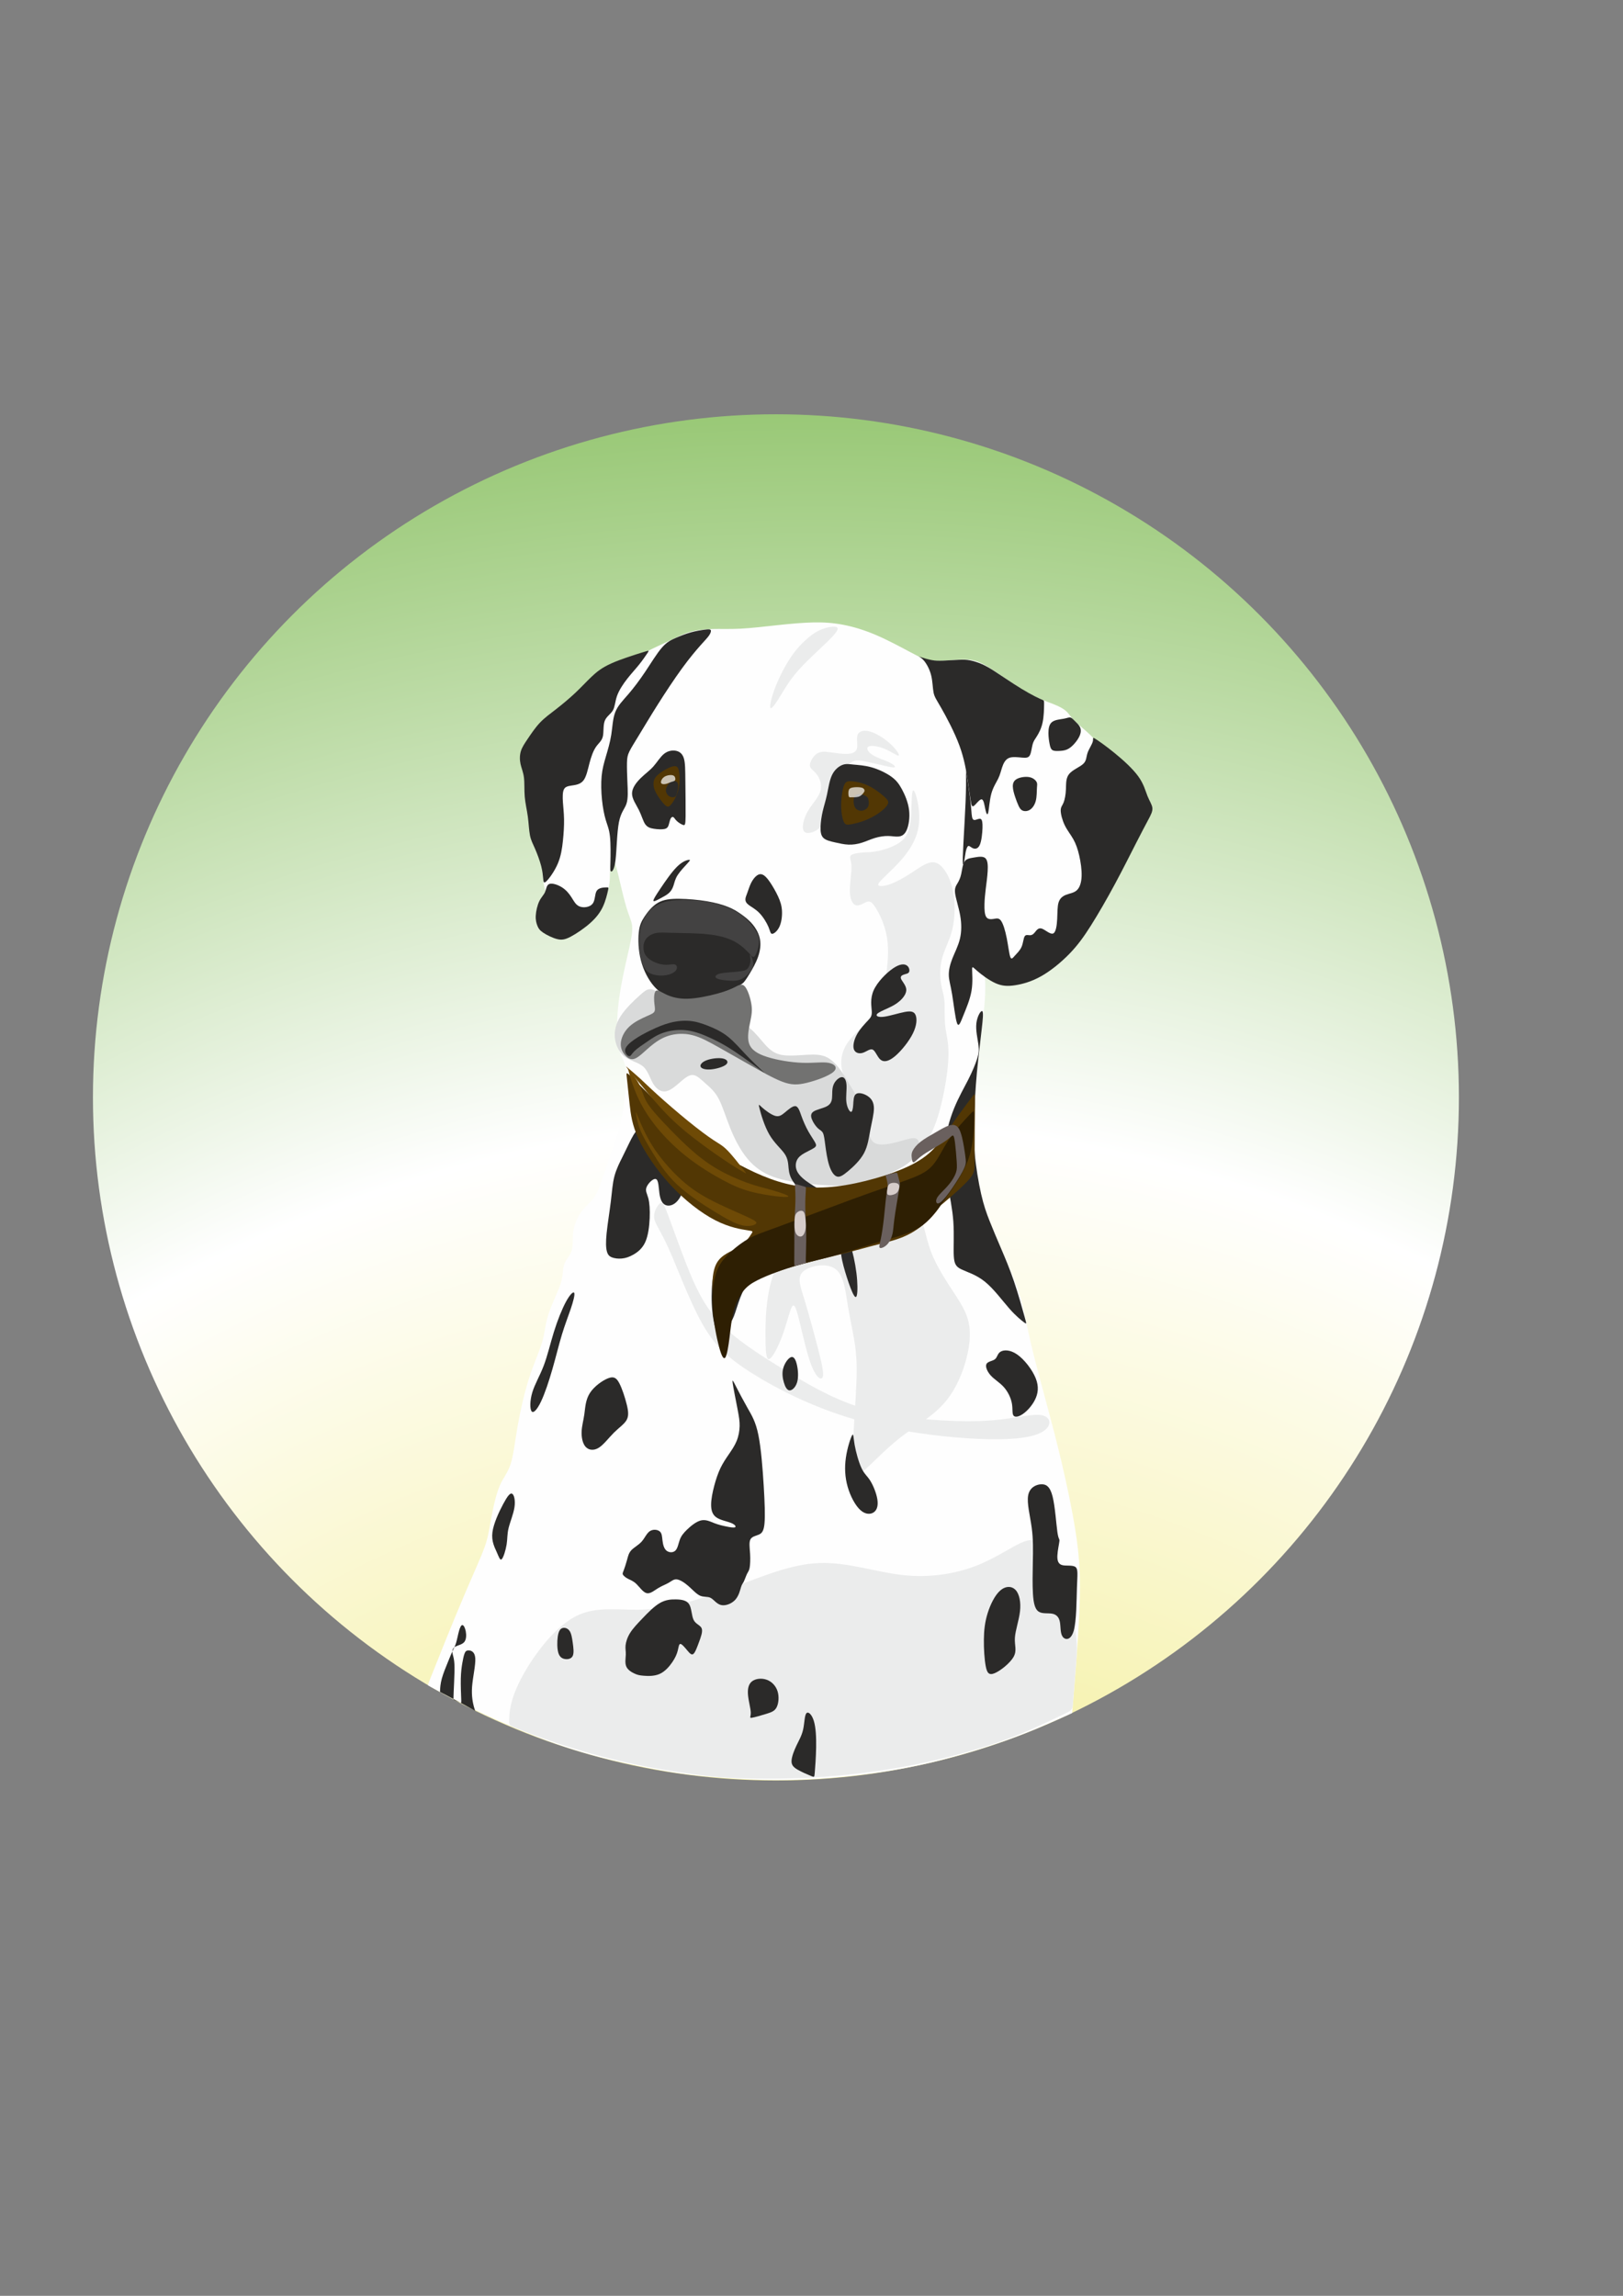 <?xml version="1.0" encoding="UTF-8"?>
<!DOCTYPE svg PUBLIC "-//W3C//DTD SVG 1.1//EN" "http://www.w3.org/Graphics/SVG/1.1/DTD/svg11.dtd">
<!-- Creator: CorelDRAW 2018 (64-Bit) -->
<svg xmlns="http://www.w3.org/2000/svg" xml:space="preserve" width="210mm" height="297mm" version="1.1" style="shape-rendering:geometricPrecision; text-rendering:geometricPrecision; image-rendering:optimizeQuality; fill-rule:evenodd; clip-rule:evenodd"
viewBox="0 0 21000 29700"
 xmlns:xlink="http://www.w3.org/1999/xlink">
 <rect x="0" y="0" width="21000" height="29700" fill="#808080" stroke="none"/>
 <defs>
  <style type="text/css">
   <![CDATA[
    .fil1 {fill:#FEFEFE}
    .fil2 {fill:#EBECEC}
    .fil3 {fill:#D9DADA}
    .fil6 {fill:#727271}
    .fil8 {fill:#434242}
    .fil7 {fill:#434242}
    .fil5 {fill:#2B2A29}
    .fil4 {fill:#2B2A29}
    .fil12 {fill:#2E1F03}
    .fil9 {fill:#523704}
    .fil10 {fill:#523704}
    .fil15 {fill:#6A605E}
    .fil17 {fill:#6A605E}
    .fil13 {fill:#6E4A06}
    .fil14 {fill:#6E4A06}
    .fil16 {fill:#D6CCCA}
    .fil18 {fill:#D6CCCA}
    .fil11 {fill:#FEFEFE;fill-opacity:0.702}
    .fil0 {fill:url(#id0)}
   ]]>
  </style>
  <radialGradient id="id0" gradientUnits="userSpaceOnUse" gradientTransform="matrix(-0.013 -3.085 3.085 -0.013 -88707 65266)" cx="10569.9" cy="32224.02" r="8837.09" fx="10569.9" fy="32224.02">
   <stop offset="0" style="stop-opacity:1; stop-color:#FEFEFE"/>
   <stop offset="0.329" style="stop-opacity:1; stop-color:#F5F0A2"/>
   <stop offset="0.651" style="stop-opacity:1; stop-color:white"/>
   <stop offset="1" style="stop-opacity:1; stop-color:#95C671"/>
  </radialGradient>
 </defs>
 <g id="Слой_x0020_1">
  <g id="_2114671823792">
   <circle class="fil0" cx="10039.67" cy="14196.36" r="8837.09"/>
   <path class="fil1" d="M9581.06 8132.97c144.05,-7.35 314.56,-27.92 479.19,-45.56 164.63,-17.64 323.38,-32.34 463.02,-35.28 139.64,-2.94 260.17,5.88 389.52,30.87 129.35,24.99 267.53,66.14 418.93,130.82 151.4,64.67 316.03,152.87 420.39,208.73 104.37,55.85 148.46,79.37 202.85,98.48 54.39,19.11 119.06,33.81 223.42,29.4 104.37,-4.41 248.42,-27.93 361.6,-16.17 113.19,11.76 195.5,58.79 323.38,144.05 127.89,85.25 301.34,208.73 439.51,286.64 138.17,77.9 241.07,110.23 320.44,141.1 79.38,30.87 135.23,60.27 173.45,95.55 38.22,35.28 58.8,76.43 110.24,127.88 51.45,51.45 133.77,113.18 202.85,180.8 69.09,67.62 124.94,141.11 149.93,242.54 24.99,101.42 19.11,230.78 -8.82,552.69 -27.93,321.91 -77.9,836.37 -196.97,1228.84 -119.06,392.47 -307.21,662.93 -488.01,796.7 -180.8,133.76 -354.24,130.82 -496.82,114.65 -142.58,-16.17 -254.3,-45.57 -304.28,-29.4 -49.97,16.17 -38.22,77.9 -27.93,166.1 10.29,88.19 19.11,202.85 1.47,410.11 -17.64,207.25 -61.73,507.12 -91.13,793.75 -29.4,286.63 -44.1,560.04 -51.45,793.75 -7.35,233.72 -7.35,427.74 26.46,624.71 33.81,196.97 101.42,396.88 174.92,582.09 73.5,185.21 152.87,355.72 224.9,520.35 72.03,164.63 136.7,323.38 183.74,489.48 47.04,166.1 76.43,339.55 127.88,561.5 51.45,221.96 124.94,492.43 195.49,754.07 70.56,261.64 138.18,514.47 205.79,801.1 67.62,286.63 135.23,607.08 179.33,884.89 44.1,277.82 64.68,513 57.33,859.9 -7.35,346.9 -42.63,805.51 -63.8,1074.64 -21.16,269.14 -28.22,348.8 -31.75,388.63 -3.52,39.83 -3.52,39.83 -7.77,41.87 -4.25,2.04 -12.74,6.12 -94.32,42.43 -81.58,36.31 -236.25,104.85 -372.53,161.76 -136.28,56.91 -254.19,102.19 -392.41,150.79 -138.21,48.61 -296.73,100.53 -453.35,147.12 -156.61,46.59 -311.3,87.84 -446.52,120.98 -135.22,33.14 -250.96,58.18 -378.57,82.57 -127.61,24.39 -267.09,48.15 -427.37,70.36 -160.27,22.21 -341.34,42.89 -518.6,57.88 -177.26,14.99 -350.72,24.3 -527.04,28.48 -176.31,4.18 -355.48,3.22 -558.83,-5.64 -203.35,-8.86 -430.87,-25.62 -621.93,-44.79 -191.06,-19.16 -345.66,-40.72 -538.5,-75.57 -192.84,-34.84 -423.92,-82.97 -612.31,-127.32 -188.38,-44.35 -334.08,-84.91 -485.85,-131.87 -151.77,-46.96 -309.63,-100.32 -512.08,-179.27 -202.45,-78.94 -449.5,-183.47 -678.49,-291.56 -228.99,-108.08 -439.93,-219.72 -556.22,-281.91 -116.3,-62.18 -137.96,-74.91 -148.79,-81.28 -10.83,-6.37 -10.83,-6.37 27.24,-102.13 38.06,-95.76 114.2,-287.27 196.37,-490.34 82.16,-203.06 170.35,-417.66 252.67,-610.22 82.32,-192.56 158.75,-363.07 207.26,-480.67 48.51,-117.59 69.08,-182.26 86.72,-263.11 17.64,-80.84 32.34,-177.86 55.86,-295.45 23.52,-117.59 55.85,-255.76 99.95,-354.25 44.1,-98.48 99.95,-157.27 136.7,-271.93 36.75,-114.65 54.39,-285.16 89.67,-486.54 35.28,-201.38 88.19,-433.62 148.46,-621.77 60.27,-188.15 127.88,-332.21 164.63,-452.74 36.75,-120.53 42.63,-217.55 70.56,-321.91 27.93,-104.36 77.9,-216.08 116.12,-304.28 38.22,-88.19 64.67,-152.86 76.43,-219.01 11.76,-66.14 8.82,-133.76 32.34,-189.62 23.52,-55.85 73.49,-99.95 92.6,-166.1 19.11,-66.14 7.36,-154.34 19.12,-241.07 11.76,-86.72 47.03,-171.97 89.66,-236.65 42.63,-64.68 92.6,-108.77 133.76,-151.4 41.16,-42.63 73.5,-83.78 120.53,-207.26 47.04,-123.47 108.78,-329.25 154.34,-458.61 45.57,-129.35 74.97,-182.26 104.37,-305.74 29.4,-123.47 58.79,-317.5 73.49,-449.8 14.7,-132.29 14.7,-202.84 8.82,-261.64 -5.88,-58.8 -17.63,-105.83 -38.21,-151.4 -20.58,-45.57 -49.98,-89.66 -66.15,-199.9 -16.17,-110.25 -19.11,-286.64 -1.47,-471.85 17.64,-185.21 55.85,-379.23 94.07,-551.21 38.22,-171.98 76.44,-321.92 86.73,-420.4 10.29,-98.49 -7.35,-145.52 -26.46,-196.97 -19.11,-51.45 -39.69,-107.3 -66.15,-205.78 -26.46,-98.49 -58.79,-239.6 -83.78,-342.49 -24.99,-102.9 -42.63,-167.57 -60.27,-182.27 -17.64,-14.7 -35.27,20.57 -42.62,70.55 -7.35,49.98 -4.41,114.65 -8.82,176.39 -4.41,61.74 -16.17,120.53 -42.63,176.39 -26.46,55.86 -67.61,108.77 -133.76,160.22 -66.15,51.45 -157.28,101.42 -238.13,127.88 -80.84,26.46 -151.4,29.4 -213.14,-13.22 -61.73,-42.63 -114.65,-130.83 -151.4,-199.91 -36.75,-69.09 -57.32,-119.07 -70.55,-182.27 -13.23,-63.21 -19.11,-139.65 -24.99,-291.05 -5.88,-151.4 -11.76,-377.76 26.46,-662.92 38.22,-285.17 120.53,-629.13 217.54,-893.71 97.02,-264.59 208.74,-449.8 367.49,-620.31 158.75,-170.51 364.53,-326.32 523.28,-430.68 158.75,-104.37 270.47,-157.28 361.6,-199.91 91.14,-42.63 161.69,-74.96 226.36,-105.83 64.68,-30.87 123.48,-60.27 199.91,-80.85 76.44,-20.58 170.51,-32.34 276.34,-35.28 105.84,-2.94 223.44,2.94 367.49,-4.41z"/>
   <path class="fil2" d="M10711.37 8295.9c-77.91,76.68 -171.99,161.94 -255.78,244.26 -83.78,82.31 -157.27,161.68 -220.48,248.41 -63.21,86.72 -116.12,180.8 -164.63,257.24 -48.51,76.43 -92.6,135.22 -102.89,110.24 -10.29,-24.99 13.22,-133.77 63.2,-263.12 49.98,-129.35 126.41,-279.28 202.85,-392.46 76.44,-113.19 152.87,-189.62 220.49,-246.95 67.62,-57.33 126.41,-95.54 201.38,-120.77 74.98,-25.24 166.13,-37.5 180.83,-9.57 14.7,27.93 -47.06,96.04 -124.97,172.72z"/>
   <path class="fil2" d="M11627.12 9774.87c-17.64,5.88 -97.01,-52.91 -182.27,-88.19 -85.25,-35.28 -176.39,-47.04 -208.73,-27.93 -32.33,19.11 -5.88,69.08 52.92,107.3 58.8,38.22 149.93,64.68 210.2,92.61 60.27,27.93 89.66,57.32 77.9,66.14 -11.76,8.82 -64.67,-2.94 -141.11,-20.58 -76.43,-17.64 -176.39,-41.15 -260.18,-57.32 -83.78,-16.17 -151.39,-24.99 -226.36,85.26 -74.96,110.24 -157.28,339.54 -211.67,492.41 -54.38,152.87 -80.84,229.31 -127.88,279.29 -47.04,49.97 -114.65,73.49 -158.75,72.02 -44.1,-1.47 -64.67,-27.93 -63.2,-82.31 1.47,-54.39 24.98,-136.71 76.43,-219.02 51.45,-82.32 130.82,-164.63 152.87,-246.94 22.05,-82.32 -13.22,-164.64 -52.91,-214.61 -39.69,-49.98 -83.79,-67.62 -85.26,-111.71 -1.47,-44.1 39.69,-114.66 86.73,-148.46 47.04,-33.81 99.95,-30.87 169.03,-22.05 69.09,8.82 154.35,23.51 221.96,22.04 67.62,-1.47 117.59,-19.1 130.82,-69.08 13.23,-49.98 -10.28,-132.29 10.29,-180.8 20.58,-48.51 85.26,-63.2 169.04,-36.74 83.78,26.45 186.68,94.07 260.17,163.16 73.5,69.08 117.6,139.63 99.96,145.51z"/>
   <path class="fil2" d="M11359.58 11009.63c85.26,-17.64 202.86,-55.86 282.23,-111.71 79.38,-55.86 120.53,-129.36 138.17,-269 17.64,-139.64 11.76,-345.42 27.93,-392.46 16.17,-47.04 54.39,64.68 73.5,182.27 19.11,117.59 19.11,241.06 -14.7,357.18 -33.81,116.12 -101.42,224.9 -185.21,324.85 -83.78,99.95 -183.74,191.09 -245.48,251.36 -61.73,60.26 -85.25,89.66 -67.61,102.89 17.64,13.23 76.43,10.29 155.8,-19.11 79.38,-29.4 179.34,-85.25 277.82,-149.93 98.48,-64.68 195.5,-138.17 277.81,-130.82 82.32,7.35 149.93,95.54 195.5,195.5 45.57,99.95 69.09,211.66 74.97,336.6 5.88,124.94 -5.88,263.12 -41.16,383.65 -35.28,120.53 -94.07,223.43 -122,335.14 -27.93,111.71 -24.99,232.25 -11.76,317.51 13.23,85.25 36.75,135.22 44.1,223.42 7.35,88.19 -1.47,214.6 10.29,323.37 11.76,108.77 44.09,199.91 42.62,367.48 -1.47,167.57 -36.74,411.57 -89.66,632.06 -52.92,220.49 -123.47,417.45 -223.43,530.63 -99.95,113.19 -229.3,142.58 -361.59,183.74 -132.29,41.16 -267.53,94.07 -330.74,67.61 -63.2,-26.45 -54.38,-132.29 -36.74,-257.23 17.64,-124.94 44.09,-268.99 20.57,-374.83 -23.51,-105.83 -97.01,-173.44 -171.98,-258.7 -74.96,-85.25 -151.39,-188.15 -180.79,-305.74 -29.4,-117.59 -11.76,-249.88 72.02,-370.41 83.79,-120.53 233.72,-229.31 327.79,-361.6 94.08,-132.29 132.29,-288.1 160.22,-461.55 27.93,-173.45 45.57,-364.53 19.11,-530.63 -26.46,-166.1 -97.01,-307.22 -145.52,-385.12 -48.51,-77.91 -74.96,-92.6 -114.65,-79.37 -39.69,13.23 -92.6,54.38 -136.7,45.56 -44.1,-8.82 -79.37,-67.61 -83.78,-167.56 -4.41,-99.96 22.04,-241.07 20.57,-329.26 -1.47,-88.2 -30.86,-123.48 -10.29,-147 20.58,-23.52 91.14,-35.27 152.87,-39.68 61.74,-4.41 114.65,-1.47 199.9,-19.11z"/>
   <path class="fil2" d="M13882.58 20953.23c-63.02,-249.71 -197.93,-614.9 -306.54,-818.08 -108.61,-203.17 -190.93,-244.32 -334.98,-188.47 -144.05,55.86 -349.83,208.73 -617.36,311.62 -267.52,102.9 -596.78,155.81 -943.68,117.59 -346.9,-38.21 -711.44,-167.57 -1073.04,-155.81 -361.6,11.76 -720.25,164.63 -1099.49,305.74 -379.24,141.11 -779.05,270.47 -1128.89,293.98 -349.84,23.52 -649.7,-58.79 -937.8,94.08 -288.1,152.87 -564.45,540.92 -704.88,814.64 -140.42,273.72 -144.92,433.1 -147.18,512.79 -2.25,79.69 -2.25,79.69 97.09,118.78 99.34,39.1 298.01,117.28 553.95,201.25 255.95,83.98 569.16,173.74 884.89,243.67 315.73,69.94 633.97,120.06 865.32,150.91 231.35,30.86 375.81,42.45 616.55,49.15 240.75,6.71 577.8,8.51 930.73,-11.84 352.94,-20.34 721.77,-62.84 1060.83,-121.18 339.06,-58.34 648.36,-132.53 911.45,-206.22 263.1,-73.68 480,-146.86 700.06,-237.53 220.07,-90.66 443.29,-198.79 554.9,-252.86 111.62,-54.07 111.62,-54.07 120.24,-162.4 8.62,-108.32 25.87,-324.98 38.92,-500.42 13.06,-175.44 21.93,-309.68 -41.09,-559.39z"/>
   <path class="fil2" d="M12547.19 17319.92c-14.69,229.31 -114.65,552.69 -282.22,773.17 -167.57,220.49 -402.75,338.09 -614.42,502.72 -211.67,164.63 -399.82,376.29 -502.72,452.72 -102.89,76.44 -120.52,17.65 -117.58,-179.32 2.94,-196.97 26.45,-532.1 41.15,-787.87 14.7,-255.76 20.58,-432.15 0,-614.42 -20.58,-182.27 -67.61,-370.42 -99.95,-567.39 -32.34,-196.97 -49.98,-402.75 -164.64,-485.07 -114.65,-82.31 -326.31,-41.16 -411.57,32.33 -85.25,73.5 -44.1,179.34 11.76,361.61 55.86,182.27 126.41,440.97 176.39,635 49.98,194.03 79.38,323.38 61.74,370.41 -17.64,47.04 -82.31,11.77 -144.05,-144.04 -61.74,-155.81 -120.53,-432.16 -161.69,-596.79 -41.16,-164.63 -64.68,-217.54 -94.08,-164.63 -29.4,52.92 -64.67,211.67 -120.53,364.54 -55.86,152.87 -132.29,299.86 -173.45,308.68 -41.16,8.82 -47.04,-120.53 -47.04,-311.62 0,-191.09 5.88,-443.91 73.49,-690.86 67.62,-246.94 196.98,-488.01 440.98,-652.64 244.01,-164.63 602.66,-252.82 873.12,-311.62 270.47,-58.8 452.74,-88.19 552.69,14.7 99.96,102.9 117.6,338.08 199.91,558.57 82.32,220.49 229.31,426.27 338.08,596.78 108.78,170.51 179.33,305.74 164.63,535.04z"/>
   <path class="fil3" d="M9297.19 14211.06c51.45,95.55 92.6,236.66 149.93,379.24 57.33,142.58 130.82,286.63 221.95,396.87 91.14,110.25 199.91,186.68 335.14,236.66 135.23,49.98 296.92,73.49 463.02,91.13 166.1,17.64 336.61,29.4 471.84,20.58 135.23,-8.82 235.19,-38.21 354.25,-77.9 119.06,-39.69 257.24,-89.66 364.54,-149.93 107.3,-60.27 183.74,-130.82 217.54,-202.85 33.81,-72.03 25,-145.52 -13.22,-170.51 -38.22,-24.99 -105.83,-1.47 -217.66,29.67 -111.82,31.14 -267.84,69.89 -340.83,13.79 -72.99,-56.1 -62.93,-207.05 -95.51,-336.4 -32.58,-129.35 -107.8,-237.09 -166.6,-331.17 -58.79,-94.07 -101.16,-174.47 -153.73,-249.71 -52.57,-75.24 -115.32,-145.31 -186.39,-181.82 -71.07,-36.5 -150.44,-39.44 -257.75,-33.56 -107.3,5.88 -242.53,20.58 -339.55,0 -97.01,-20.58 -155.8,-76.43 -211.66,-139.64 -55.86,-63.21 -108.77,-133.76 -183.74,-198.44 -74.96,-64.68 -171.98,-123.47 -342.49,-176.39 -170.51,-52.92 -414.51,-99.95 -583.55,-161.68 -169.04,-61.74 -263.12,-138.18 -327.8,-163.16 -64.67,-24.99 -99.94,1.46 -172.75,66.34 -72.8,64.88 -183.14,168.19 -249.29,269.61 -66.14,101.42 -88.1,200.97 -75.53,295.82 12.57,94.84 59.66,185 133.16,237.91 73.5,52.92 173.39,68.6 235.1,124.94 61.71,56.35 85.22,153.37 127.85,222.45 42.63,69.09 104.36,110.25 173.45,92.61 69.09,-17.64 145.52,-94.07 205.79,-144.05 60.27,-49.98 104.36,-73.49 149.93,-61.73 45.57,11.76 92.6,58.79 146.99,107.3 54.39,48.51 116.12,98.48 167.57,194.02z"/>
   <path class="fil4" d="M7392.18 10162.93c48.51,-7.35 113.19,-13.23 154.34,-63.2 41.16,-49.98 58.8,-144.06 80.85,-227.84 22.05,-83.79 48.51,-157.28 82.32,-207.26 33.81,-49.98 74.96,-76.44 89.66,-133.76 14.7,-57.33 2.94,-145.53 24.99,-204.32 22.05,-58.8 77.9,-88.19 105.83,-136.7 27.93,-48.51 27.93,-116.12 54.39,-189.61 26.46,-73.5 79.37,-152.88 132.29,-220.49 52.92,-67.62 105.83,-123.47 153.34,-182.8 47.51,-59.34 89.62,-122.14 110.67,-153.54 21.05,-31.41 21.05,-31.41 -70.56,-2.94 -91.6,28.46 -274.82,85.38 -400.24,141.78 -125.41,56.39 -193.02,112.24 -259.17,175.45 -66.15,63.2 -130.82,133.76 -207.26,205.79 -76.43,72.02 -164.63,145.51 -244.01,207.25 -79.37,61.74 -149.92,111.71 -211.66,176.39 -61.74,64.67 -114.65,144.05 -157.28,207.26 -42.63,63.2 -74.96,110.24 -91.13,163.16 -16.17,52.91 -16.17,111.71 -4.41,166.1 11.76,54.38 35.27,104.35 44.09,174.91 8.82,70.56 2.94,161.69 10.29,248.42 7.35,86.72 27.93,169.04 39.69,255.76 11.76,86.72 14.7,177.86 27.93,244.01 13.23,66.14 36.74,107.3 65.06,172.03 28.33,64.72 61.47,153.01 79.94,224.77 18.48,71.76 22.31,127 26.1,166.64 3.8,39.64 7.57,63.68 43.48,28.67 35.91,-35.02 103.95,-129.09 145.32,-226.1 41.38,-97.02 56.08,-196.98 66.37,-295.46 10.29,-98.48 16.17,-195.5 14.7,-279.28 -1.47,-83.79 -10.29,-154.34 -14.7,-220.49 -4.41,-66.15 -4.41,-127.88 11.76,-163.16 16.17,-35.28 48.51,-44.09 97.01,-51.44z"/>
   <path class="fil5" d="M7395.12 11609.31c30.87,48.51 54.39,98.48 106.11,118.08 51.72,19.6 131.65,8.83 166.92,-36.74 35.28,-45.57 25.92,-125.92 53.15,-166.98 27.23,-41.06 91.05,-42.83 122.96,-43.71 31.92,-0.88 31.92,-0.88 22.05,42.63 -9.86,43.51 -29.59,130.53 -65.92,207.85 -36.32,77.31 -89.23,144.93 -165.67,212.55 -76.43,67.61 -176.39,135.22 -248.42,173.44 -72.02,38.22 -116.11,47.04 -176.38,32.34 -60.27,-14.7 -136.7,-52.91 -182.27,-83.78 -45.57,-30.87 -60.27,-54.39 -73.5,-86.73 -13.23,-32.34 -24.99,-73.49 -22.05,-132.29 2.94,-58.8 20.58,-135.23 45.67,-187.22 25.09,-51.99 57.64,-79.53 74.54,-118.77 16.9,-39.24 18.15,-90.18 54.79,-104.34 36.65,-14.16 108.69,8.47 163.81,43.3 55.13,34.83 93.34,81.86 124.21,130.37z"/>
   <path class="fil5" d="M8269.72 9507.37c61.74,-101.43 144.05,-239.6 242.53,-395.41 98.49,-155.81 213.15,-329.26 311.63,-464.49 98.48,-135.24 180.8,-232.25 238.12,-296.93 57.33,-64.68 89.67,-97.01 110.76,-127.15 21.1,-30.14 30.96,-58.07 23.7,-71.44 -7.25,-13.38 -31.62,-12.19 -77.68,-6.31 -46.05,5.88 -113.8,16.45 -181,35.21 -67.19,18.76 -133.82,45.71 -194.54,72.01 -60.71,26.29 -115.5,51.93 -180.7,127.39 -65.19,75.46 -140.78,200.73 -215.33,311.88 -74.55,111.14 -148.04,208.16 -217.38,288.76 -69.33,80.59 -134.49,144.78 -168.3,230.04 -33.81,85.25 -36.26,191.57 -52.19,293.25 -15.92,101.67 -45.31,198.68 -70.3,283.94 -24.99,85.25 -45.57,158.75 -54.39,251.35 -8.82,92.6 -5.88,204.32 4.41,305.75 10.29,101.42 27.93,192.55 48.51,261.64 20.58,69.09 44.09,116.12 54.65,213.38 10.57,97.25 8.18,244.73 6.05,333.15 -2.13,88.42 -4.01,117.79 9.15,120.8 13.17,3.01 41.38,-20.33 56.74,-146.97 15.36,-126.64 17.88,-356.58 44.13,-490.65 26.25,-134.08 76.22,-172.29 98.27,-241.37 22.05,-69.09 16.17,-169.05 11.76,-267.53 -4.41,-98.49 -7.35,-195.5 -5.88,-260.18 1.47,-64.68 7.35,-97.01 30.87,-145.52 23.52,-48.51 64.67,-113.18 126.41,-214.6z"/>
   <path class="fil5" d="M8867.98 10104.15c1.47,145.52 4.41,348.37 2.94,455.68 -1.47,107.3 -7.35,119.05 -29.4,113.17 -22.05,-5.88 -60.27,-29.39 -83.79,-51.44 -23.52,-22.05 -32.33,-42.63 -44.09,-49.98 -11.76,-7.35 -26.46,-1.47 -36.75,19.11 -10.29,20.58 -16.17,55.85 -24.99,82.31 -8.82,26.46 -20.58,44.1 -54.39,51.45 -33.81,7.35 -89.66,4.41 -136.7,-2.94 -47.04,-7.35 -85.25,-19.11 -113.18,-60.26 -27.93,-41.16 -45.57,-111.72 -81.38,-183.14 -35.81,-71.42 -89.8,-143.7 -88.33,-215.73 1.47,-72.03 58.4,-143.79 114.79,-198.78 56.39,-55 112.24,-93.21 160.75,-147.6 48.51,-54.39 89.66,-124.94 139.64,-164.63 49.98,-39.69 108.77,-48.51 155.81,-38.22 47.04,10.29 82.32,39.69 99.96,98.49 17.64,58.79 17.64,146.99 19.11,292.51z"/>
   <path class="fil5" d="M11149.98 10902.34c56.6,-17.64 112.45,-44.09 170.51,-61.73 58.07,-17.64 118.33,-26.46 170.51,-25.72 52.19,0.73 96.28,11.01 136.66,6.77 40.38,-4.24 77.05,-23.02 103.73,-83.17 26.68,-60.16 43.39,-161.71 30.93,-261.09 -12.45,-99.39 -54.05,-196.61 -93.23,-268.74 -39.18,-72.14 -75.93,-119.17 -142.08,-165.47 -66.14,-46.31 -161.69,-91.88 -250.62,-116.87 -88.93,-24.99 -171.24,-29.39 -231.51,-35.27 -60.27,-5.88 -98.48,-13.23 -144.79,4.41 -46.3,17.64 -100.68,60.26 -134.49,130.82 -33.81,70.55 -47.04,169.04 -64.68,251.36 -17.64,82.31 -39.68,148.45 -55.58,216.8 -15.9,68.34 -25.65,138.88 -27.86,199.88 -2.2,61 3.14,112.46 35.94,144.81 32.81,32.34 93.07,45.57 151.87,58.8 58.8,13.23 116.12,26.46 173.45,28.67 57.33,2.2 114.65,-6.62 171.24,-24.26z"/>
   <path class="fil5" d="M12179.61 9160.53c64.68,113.18 170.52,310.14 235.19,486.53 64.68,176.39 88.2,332.2 105.84,449.8 17.64,117.59 29.4,196.96 38.22,254.29 8.82,57.33 14.69,92.6 41.15,74.96 26.46,-17.64 73.5,-88.19 101.43,-85.25 27.93,2.94 36.74,79.37 48.5,132.29 11.76,52.92 26.46,82.31 36.75,39.69 10.29,-42.63 16.17,-157.29 39.69,-244.01 23.52,-86.72 64.67,-145.52 89.66,-196.96 24.99,-51.45 33.81,-95.55 49.98,-144.06 16.17,-48.51 39.69,-101.42 88.19,-122 48.51,-20.58 122.01,-8.82 173.45,-4.41 51.45,4.41 80.85,1.47 98.49,-32.34 17.64,-33.81 23.52,-98.48 35.28,-141.11 11.76,-42.63 29.39,-63.2 54.38,-102.89 24.99,-39.69 57.33,-98.48 74.37,-178.61 17.05,-80.13 18.8,-181.58 19.17,-232.51 0.38,-50.93 -0.62,-51.32 -18.53,-59.04 -17.9,-7.73 -52.71,-22.79 -100.1,-46.86 -47.39,-24.08 -107.36,-57.18 -173.84,-97.71 -66.47,-40.53 -139.44,-88.48 -199.45,-128.39 -60,-39.91 -107.04,-71.77 -156.06,-103.15 -49.01,-31.38 -100.01,-62.27 -153.91,-86.28 -53.89,-24.01 -110.69,-41.13 -157.33,-50.1 -46.63,-8.98 -83.11,-9.81 -143.38,-7.11 -60.26,2.69 -144.32,8.91 -205.22,11.43 -60.9,2.52 -98.65,1.34 -145.36,-7.41 -46.71,-8.75 -102.38,-25.08 -137.92,-37.01 -35.54,-11.93 -50.95,-19.47 -41.48,-15.62 9.48,3.85 43.83,19.1 79.83,62.01 36.01,42.91 73.66,113.5 92.48,191.42 18.83,77.91 18.83,163.17 30.59,220.5 11.76,57.32 35.27,86.72 99.94,199.91z"/>
   <path class="fil5" d="M13763.81 9297.86c-45.21,8.2 -114.29,12.61 -152.51,43.48 -38.22,30.87 -45.57,88.19 -45.57,141.11 0,52.92 7.35,101.42 14.7,139.64 7.35,38.22 14.7,66.14 34.54,80.11 19.85,13.96 52.19,13.96 86.73,12.49 34.55,-1.47 71.29,-4.41 105.1,-19.11 33.81,-14.7 64.67,-41.15 94.07,-74.22 29.4,-33.08 57.33,-72.76 71.81,-110.24 14.48,-37.48 15.5,-72.76 2.31,-102.66 -13.18,-29.91 -40.59,-54.44 -63.51,-77.35 -22.91,-22.91 -41.34,-44.18 -61.23,-48.82 -19.88,-4.64 -41.22,7.36 -86.44,15.57z"/>
   <path class="fil5" d="M13416.53 10199.04c-2.2,41.89 -0.73,108.03 -14.7,161.69 -13.96,53.65 -43.35,94.8 -76.43,115.38 -33.07,20.58 -69.82,20.58 -94.81,9.56 -24.99,-11.03 -38.21,-33.08 -52.18,-63.21 -13.96,-30.14 -28.66,-68.35 -43.36,-112.45 -14.7,-44.1 -29.4,-94.07 -30.14,-135.96 -0.73,-41.9 12.5,-75.71 53.66,-97.76 41.16,-22.05 110.24,-32.33 160.22,-22.77 49.98,9.55 80.84,38.94 93.33,62.46 12.5,23.52 6.62,41.16 4.41,83.06z"/>
   <path class="fil5" d="M14854.82 10609.89c-36.75,69.08 -86.72,163.16 -158.75,304.27 -72.02,141.11 -166.1,329.25 -268.99,520.34 -102.89,191.09 -214.61,385.12 -310.16,536.52 -95.54,151.4 -174.91,260.18 -280.75,368.95 -105.83,108.77 -238.12,217.54 -363.06,288.1 -124.94,70.55 -242.54,102.89 -338.08,117.59 -95.54,14.7 -169.04,11.76 -254.3,-26.46 -85.25,-38.22 -182.26,-111.71 -236.65,-158.75 -54.39,-47.04 -66.14,-67.61 -66.14,-20.57 0,47.03 11.75,161.68 -7.36,276.33 -19.11,114.65 -69.08,229.31 -105.83,320.45 -36.75,91.13 -60.26,158.74 -82.31,98.48 -22.05,-60.27 -42.63,-248.41 -63.21,-371.88 -20.58,-123.48 -41.15,-182.27 -42.62,-248.42 -1.47,-66.15 16.16,-139.64 47.03,-217.54 30.87,-77.91 74.96,-160.23 97.01,-252.83 22.05,-92.6 22.05,-195.5 3.09,-302.08 -18.96,-106.58 -56.88,-216.85 -65.7,-285.93 -8.82,-69.09 11.47,-97 30.43,-128.59 18.96,-31.59 36.59,-66.86 48.35,-119.78 11.76,-52.92 17.64,-123.47 42.63,-161.69 24.99,-38.22 69.08,-44.1 122,-52.92 52.92,-8.82 114.65,-20.57 146.99,7.36 32.34,27.92 35.28,95.54 30.87,170.51 -4.41,74.96 -16.17,157.27 -24.99,229.3 -8.82,72.03 -14.69,133.76 -16.16,198.44 -1.47,64.67 1.46,132.29 23.51,164.63 22.05,32.33 63.21,29.39 98.49,23.51 35.28,-5.88 64.67,-14.69 92.6,25 27.93,39.68 54.39,127.88 73.54,224.88 19.16,96.99 31.01,202.79 45.71,242.48 14.7,39.68 32.24,13.26 60.12,-17.59 27.89,-30.86 66.1,-66.13 86.68,-114.64 20.58,-48.51 23.52,-110.24 39.69,-135.23 16.17,-24.99 45.57,-13.23 69.09,-13.23 23.52,0 41.15,-11.76 61.73,-36.75 20.58,-24.99 44.1,-63.2 88.2,-49.97 44.1,13.23 108.77,77.9 146.99,64.67 38.22,-13.23 49.98,-104.36 54.39,-188.14 4.41,-83.79 1.47,-160.23 17.64,-213.14 16.17,-52.92 51.44,-82.32 97.01,-99.96 45.57,-17.64 101.42,-23.51 139.64,-58.79 38.22,-35.28 58.8,-99.95 61.74,-182.26 2.94,-82.32 -11.76,-182.28 -30.87,-266.06 -19.11,-83.79 -42.63,-151.4 -76.44,-211.67 -33.81,-60.27 -77.9,-113.18 -110.24,-179.32 -32.34,-66.15 -52.92,-145.53 -52.92,-192.56 0,-47.04 20.58,-61.74 36.75,-101.43 16.17,-39.69 27.93,-104.36 30.87,-173.44 2.94,-69.09 -2.94,-142.59 41.15,-196.97 44.1,-54.39 138.18,-89.67 182.27,-130.83 44.1,-41.16 38.22,-88.19 55.58,-140.32 17.37,-52.13 57.98,-109.34 68.31,-148.8 10.34,-39.47 -9.6,-61.17 30.36,-36.97 39.96,24.19 139.83,94.3 251.49,185.21 111.67,90.9 235.15,202.62 307.17,302.57 72.03,99.95 92.6,188.15 119.06,254.3 26.46,66.14 58.8,110.24 63.21,154.34 4.41,44.1 -19.11,88.19 -55.86,157.28z"/>
   <path class="fil5" d="M12712.43 10712.78c-2.2,69.08 -12.49,169.04 -36.01,219.75 -23.52,50.71 -60.27,52.18 -87.47,41.16 -27.19,-11.03 -44.82,-34.55 -59.52,-29.4 -14.7,5.14 -26.46,38.95 -34.3,77.42 -7.84,38.46 -11.76,81.57 -18.23,116.31 -6.47,34.74 -15.48,61.11 -18.67,32.2 -3.18,-28.91 -0.54,-113.09 7.4,-263.22 7.94,-150.13 21.17,-366.2 27.91,-532.85 6.74,-166.65 7,-283.86 5.79,-349.61 -1.21,-65.75 -3.88,-80.04 7.31,-8.65 11.19,71.39 36.23,228.45 49.2,339.03 12.97,110.58 13.86,174.69 20.92,211.15 7.06,36.46 20.28,45.28 42.33,40.87 22.05,-4.41 52.92,-22.04 71.29,-11.75 18.38,10.29 24.26,48.5 22.05,117.59z"/>
   <path class="fil5" d="M8716.42 11449.97c11.76,-37.49 19.11,-78.64 52.18,-130.09 33.08,-51.45 91.87,-113.18 125.68,-149.93 33.81,-36.75 42.63,-48.51 18.37,-46.3 -24.25,2.2 -81.57,18.37 -152.86,88.93 -71.29,70.55 -156.55,195.5 -216.08,284.43 -59.53,88.93 -93.34,141.84 -88.93,156.54 4.41,14.7 47.03,-8.82 89.66,-31.6 42.63,-22.79 85.26,-44.84 114.66,-72.77 29.4,-27.93 45.56,-61.73 57.32,-99.21z"/>
   <path class="fil5" d="M9823.26 11808.65c49.98,50.71 95.55,125.67 119.07,180.8 23.52,55.12 24.99,90.39 47.77,91.13 22.79,0.73 66.88,-33.07 94.07,-90.4 27.2,-57.33 37.49,-138.17 33.81,-206.52 -3.67,-68.36 -21.31,-124.21 -51.45,-188.88 -30.13,-64.68 -72.75,-138.18 -108.03,-188.89 -35.28,-50.71 -63.21,-78.64 -89.67,-90.4 -26.46,-11.76 -51.44,-7.35 -77.17,11.76 -25.72,19.11 -52.18,52.92 -72.76,94.08 -20.58,41.16 -35.28,89.66 -48.51,126.41 -13.23,36.75 -24.98,61.73 -25.72,85.99 -0.73,24.25 9.55,47.77 41.89,72.76 32.34,24.99 86.72,51.44 136.7,102.16z"/>
   <path class="fil5" d="M8338.46 11859.43c41.29,-62.69 101.52,-138.55 175.75,-181.18 74.23,-42.63 162.46,-52.02 274.19,-50.83 111.73,1.18 246.97,12.94 360.15,32.05 113.18,19.11 204.32,45.56 273.4,73.49 69.09,27.93 116.12,57.33 166.1,92.61 49.98,35.28 102.89,76.43 148.46,130.82 45.57,54.39 83.79,122 97.02,195.5 13.23,73.49 1.47,152.87 -26.46,230.78 -27.93,77.9 -72.02,154.33 -102.89,205.78 -30.87,51.45 -48.51,77.91 -66.15,101.43 -17.64,23.52 -35.28,44.09 -124.95,85.25 -89.66,41.16 -251.35,102.89 -392.65,135.7 -141.3,32.8 -262.22,36.68 -369.74,14.36 -107.52,-22.32 -201.64,-70.84 -280.83,-158.03 -79.18,-87.19 -143.43,-213.06 -177.17,-343.85 -33.74,-130.79 -36.98,-266.5 -27.43,-359.1 9.56,-92.61 31.91,-142.1 73.2,-204.78z"/>
   <path class="fil5" d="M11701.06 12605.75c-27.14,8.47 -54.97,22.46 -43.21,54.8 11.76,32.34 63.11,83.02 68.2,136.29 5.09,53.27 -36.07,109.12 -81.64,150.28 -45.57,41.16 -95.54,67.62 -154.04,94.54 -58.49,26.92 -125.51,54.31 -143.15,77.83 -17.63,23.51 14.1,43.17 88.76,33.89 74.67,-9.29 192.27,-47.51 271.64,-62.21 79.38,-14.7 120.53,-5.88 139.64,41.16 19.11,47.04 16.17,132.29 -35.28,236.66 -51.44,104.36 -151.4,227.83 -232.25,295.44 -80.84,67.62 -142.57,79.38 -185.2,45.57 -42.63,-33.8 -66.14,-113.18 -101.42,-130.82 -35.28,-17.63 -82.32,26.46 -130.83,41.16 -48.51,14.7 -98.48,0 -114.28,-46.71 -15.8,-46.71 2.59,-125.42 42.43,-196.26 39.85,-70.85 101.15,-133.83 139.3,-174.85 38.15,-41.02 53.13,-60.1 50.03,-120.07 -3.09,-59.98 -24.27,-160.86 23.93,-270.09 48.21,-109.24 165.81,-226.84 252.53,-285.63 86.73,-58.8 142.58,-58.8 174.92,-38.22 32.34,20.58 41.16,61.73 32.34,83.78 -8.82,22.05 -35.28,24.99 -62.42,33.46z"/>
   <path class="fil6" d="M8409.19 13542.04c70.5,-59.86 146.93,-112.77 239.53,-142.17 92.61,-29.4 201.39,-35.28 308.69,-8.82 107.3,26.46 213.14,85.25 333.67,152.86 120.53,67.62 255.77,144.06 402.76,227.84 146.99,83.79 305.74,174.92 424.8,220.49 119.06,45.57 198.44,45.57 320.02,16.02 121.59,-29.54 285.39,-88.64 345.65,-142.32 60.27,-53.67 17.01,-101.92 -61.95,-116.48 -78.96,-14.55 -193.62,4.61 -340.61,-0.52 -146.99,-5.12 -326.31,-34.51 -455.67,-75.67 -129.35,-41.16 -208.72,-94.07 -235.18,-177.85 -26.46,-83.79 0,-198.45 17.64,-283.7 17.64,-85.26 26.45,-141.11 13.23,-223.18 -13.22,-82.08 -48.48,-190.37 -86.94,-230.3 -38.45,-39.94 -80.1,-11.53 -133.14,15.47 -53.03,27 -117.46,52.57 -225.92,81.76 -108.46,29.19 -260.95,61.98 -381.38,64.87 -120.42,2.89 -208.76,-24.13 -274.17,-54.64 -65.41,-30.52 -107.89,-64.53 -131.41,-49.09 -23.51,15.44 -28.08,80.33 -24.48,134.83 3.6,54.49 15.36,98.58 6.54,126.51 -8.82,27.93 -38.22,39.69 -101.43,67.62 -63.2,27.93 -160.22,72.02 -227.77,135.93 -67.54,63.91 -105.63,147.64 -109.25,216.61 -3.61,68.97 27.24,123.19 62.51,160.29 35.27,37.11 74.97,57.11 127.09,33.7 52.12,-23.4 116.68,-90.2 187.17,-150.06z"/>
   <path class="fil5" d="M8581.09 13360.95c83.79,-28.67 195.51,-46.31 307.95,-31.61 112.45,14.7 225.64,61.74 324.12,108.05 98.48,46.3 182.27,91.86 294.75,166.98 112.49,75.13 253.68,179.8 324.27,232.14 70.6,52.34 70.6,52.34 29.4,13.96 -41.19,-38.37 -123.58,-115.12 -203.65,-199.33 -80.07,-84.21 -157.82,-175.88 -241.61,-242.02 -83.78,-66.15 -173.6,-106.78 -255.26,-138.85 -81.66,-32.07 -155.15,-55.58 -236,-62.93 -80.84,-7.35 -169.04,1.47 -254.3,23.52 -85.25,22.05 -167.56,57.32 -246.94,95.54 -79.38,38.22 -155.81,79.37 -218.16,122.92 -62.34,43.55 -110.6,89.48 -117.05,131.35 -6.45,41.88 28.91,79.69 50.83,83.18 21.92,3.49 30.41,-27.34 69.2,-65.54 38.79,-38.2 107.87,-83.76 170.34,-126.39 62.48,-42.63 118.33,-82.31 202.11,-110.97z"/>
   <path class="fil7" d="M8716.29 12068.17c120.54,2.94 298.4,2.94 443.18,18.38 144.79,15.43 256.51,46.29 343.96,93.33 87.46,47.04 150.67,110.24 189.62,152.14 38.95,41.89 53.65,62.47 73.83,35.96 20.19,-26.52 45.87,-100.14 53.85,-157.2 7.98,-57.07 -1.73,-97.59 -30.37,-148.94 -28.63,-51.36 -76.19,-113.54 -126.43,-163.3 -50.23,-49.77 -103.14,-87.12 -166.37,-119.97 -63.23,-32.85 -136.79,-61.21 -213.26,-82.69 -76.46,-21.48 -155.84,-36.09 -262.45,-45.12 -106.6,-9.04 -240.43,-12.5 -341.03,1.57 -100.59,14.07 -167.96,45.67 -217.02,79.49 -49.06,33.81 -79.82,69.84 -108.58,116.84 -28.76,46.99 -55.53,104.95 -70.43,172.83 -14.9,67.87 -17.94,145.65 -14.65,214.27 3.3,68.62 12.92,128.09 29.16,188.22 16.24,60.12 39.08,120.91 92.78,156.29 53.7,35.37 138.24,45.32 206.97,37.81 68.74,-7.52 121.65,-32.5 145.17,-62.63 23.52,-30.14 17.64,-65.42 -7.35,-76.44 -24.99,-11.03 -69.08,2.2 -117.59,2.2 -48.51,0 -101.42,-13.23 -144.79,-31.6 -43.36,-18.38 -77.16,-41.89 -101.42,-67.61 -24.25,-25.73 -38.95,-53.66 -44.83,-92.61 -5.88,-38.96 -2.94,-88.93 22.05,-130.09 24.99,-41.16 72.02,-73.49 127.14,-86.72 55.13,-13.23 118.33,-7.35 238.86,-4.41z"/>
   <path class="fil8" d="M9449.04 12578.23c-55.12,4.41 -118.32,8.82 -155.81,23.52 -37.48,14.7 -49.24,39.68 -16.17,56.59 33.08,16.9 110.98,25.72 169.78,28.66 58.8,2.94 98.48,0 138.18,-17.4 39.71,-17.41 79.44,-49.28 108.7,-81.95 29.26,-32.68 48.06,-66.15 51.78,-103.02 3.72,-36.87 -7.64,-77.12 -18.9,-103.12 -11.25,-26 -22.4,-37.75 -23.2,-26.84 -0.8,10.91 8.76,44.48 6.18,80.37 -2.57,35.89 -17.26,74.1 -37.84,96.15 -20.58,22.05 -47.04,27.93 -83.79,33.08 -36.75,5.14 -83.78,9.55 -138.91,13.96z"/>
   <path class="fil5" d="M10458.11 14634.67c-33.81,-60.27 -63.21,-127.88 -86.73,-192.56 -23.52,-64.68 -41.15,-126.41 -77.9,-132.29 -36.75,-5.88 -92.6,44.1 -136.7,80.85 -44.1,36.75 -76.44,60.26 -129.36,44.09 -52.92,-16.17 -126.41,-72.02 -167.57,-108.77 -41.16,-36.75 -49.97,-54.39 -32.33,14.69 17.64,69.09 61.73,224.91 127.87,338.09 66.15,113.18 154.35,183.74 198.44,249.88 44.1,66.15 44.1,127.88 49.92,186.22 5.83,58.35 17.48,113.29 64.52,179.44 47.04,66.15 129.46,143.49 203.01,188.04 73.55,44.56 138.23,56.32 177.91,44.56 39.69,-11.76 54.39,-47.04 19.9,-86.29 -34.49,-39.24 -118.18,-82.45 -190.21,-129.49 -72.02,-47.03 -132.38,-97.9 -161.1,-151.26 -28.71,-53.36 -25.77,-109.21 -6.66,-150.37 19.11,-41.16 54.38,-67.61 98.48,-92.6 44.1,-24.99 97.01,-48.51 124.94,-67.62 27.93,-19.11 30.87,-33.81 13.23,-67.62 -17.64,-33.81 -55.85,-86.72 -89.66,-146.99z"/>
   <path class="fil5" d="M11262.33 14611.56c19.72,-104.16 46.51,-204.42 45.21,-278.07 -1.3,-73.65 -30.69,-120.68 -79.7,-153.46 -49.01,-32.77 -117.64,-51.28 -151.45,-27.76 -33.8,23.52 -32.8,89.06 -36.71,142.41 -3.9,53.36 -12.72,94.51 -31.83,88.63 -19.11,-5.88 -48.5,-58.79 -56.48,-127.41 -7.98,-68.62 5.47,-152.93 1.9,-216.35 -3.57,-63.41 -24.16,-105.91 -60.28,-104.91 -36.12,1 -87.77,45.51 -109.19,101.57 -21.42,56.07 -12.6,123.68 -18.48,173.66 -5.88,49.98 -26.46,82.31 -74.97,105.83 -48.51,23.52 -124.94,38.22 -163.16,63.21 -38.22,24.99 -38.22,60.26 -22.05,101.42 16.17,41.16 48.51,88.19 76.44,114.65 27.93,26.46 51.44,32.34 66.14,61.74 14.7,29.4 20.58,82.31 30.87,160.21 10.29,77.91 24.99,180.81 49.98,258.71 24.99,77.91 60.26,130.82 98.48,144.05 38.22,13.23 79.38,-13.22 144.92,-67.81 65.54,-54.59 155.46,-137.32 206.73,-232.71 51.28,-95.39 63.92,-203.45 83.63,-307.61z"/>
   <path class="fil5" d="M12709.32 13080.86c-18.11,-11.82 -65.31,64.71 -75.92,156.4 -10.6,91.68 15.39,198.52 25.88,273.34 10.5,74.82 5.48,117.63 -16.34,186.21 -21.81,68.58 -60.43,162.94 -115.02,270.38 -54.59,107.45 -125.14,227.99 -183.94,373.51 -58.8,145.52 -105.83,316.03 -119.06,482.13 -13.23,166.1 7.34,327.79 35.27,489.48 27.93,161.69 63.21,323.38 74.97,490.95 11.76,167.57 0,341.02 5.88,445.38 5.88,104.37 29.4,139.65 99.95,173.46 70.56,33.81 188.16,66.14 302.81,158.74 114.65,92.61 226.36,245.48 315.96,347.53 89.61,102.06 157.12,153.31 190.87,178.93 33.75,25.62 33.75,25.62 6.75,-71.74 -27,-97.35 -81,-292.06 -136.82,-457 -55.81,-164.93 -113.43,-300.09 -167.63,-427.09 -54.19,-126.99 -104.95,-245.83 -147.39,-353.02 -42.44,-107.19 -76.55,-202.73 -110.55,-351.68 -34,-148.94 -67.87,-351.28 -83.4,-530.89 -15.52,-179.6 -12.68,-336.48 -7.15,-482.66 5.54,-146.17 13.78,-281.64 22.41,-397.54 8.63,-115.9 17.66,-212.22 30.82,-332.74 13.17,-120.51 30.49,-265.23 44.63,-387.66 14.15,-122.44 25.14,-222.61 7.02,-234.42z"/>
   <path class="fil5" d="M8388.43 15500.43c16.17,61.74 22.04,152.88 17.63,258.71 -4.41,105.83 -19.1,226.37 -57.32,310.15 -38.22,83.79 -99.95,130.82 -154.34,161.69 -54.39,30.87 -101.42,45.57 -148.46,49.98 -47.04,4.41 -94.08,-1.47 -127.89,-14.7 -33.81,-13.23 -54.38,-33.81 -66.14,-79.38 -11.76,-45.57 -14.7,-116.12 -2.94,-232.25 11.76,-116.12 38.21,-277.81 54.38,-410.1 16.17,-132.29 22.05,-235.19 47.04,-329.26 24.99,-94.07 69.09,-179.33 102.9,-246.95 33.81,-67.61 57.32,-117.59 89.66,-183.74 32.34,-66.14 73.49,-148.46 122,-182.27 48.51,-33.8 104.36,-19.1 198.43,45.57 94.08,64.68 226.38,179.34 302.81,304.28 76.44,124.94 97.02,260.17 85.26,368.94 -11.76,108.78 -55.86,191.09 -105.84,235.19 -49.98,44.1 -105.83,49.98 -144.05,27.93 -38.22,-22.05 -58.79,-72.02 -69.08,-145.52 -10.29,-73.5 -10.29,-170.51 -44.1,-185.21 -33.81,-14.7 -101.42,52.91 -122,102.89 -20.58,49.98 5.88,82.32 22.05,144.05z"/>
   <path class="fil2" d="M8652.76 16154.05c110.49,245.97 263.36,663.42 425.05,954.46 161.69,291.05 332.2,455.68 661.98,662.38 329.79,206.7 818.85,455.47 1397.99,614.22 579.15,158.75 1248.37,227.48 1679.66,233.61 431.29,6.13 624.65,-50.35 709.35,-123.91 84.7,-73.56 60.76,-164.21 -44.74,-185.95 -105.49,-21.74 -292.54,25.43 -509.54,51.95 -216.99,26.53 -463.93,32.4 -787.68,14.02 -323.74,-18.38 -724.28,-61.03 -1085.88,-178.62 -361.59,-117.59 -684.25,-310.13 -992.57,-500.48 -308.31,-190.34 -602.3,-378.49 -805.15,-598.98 -202.84,-220.48 -314.56,-473.31 -415.98,-730.79 -101.42,-257.47 -192.56,-519.61 -246.42,-661.46 -53.86,-141.85 -70.44,-163.43 -103.03,-134.28 -32.58,29.16 -81.16,109.04 -71.4,186.21 9.77,77.18 77.87,151.66 188.36,397.62z"/>
   <path class="fil5" d="M9577.58 16789.54c-32.34,83.79 -58.8,180.8 -82.32,239.6 -23.52,58.8 -44.09,79.37 -61.73,126.41 -17.64,47.04 -32.34,120.53 -38.22,202.84 -5.88,82.32 -2.94,173.46 -7.15,196.28 -4.2,22.82 -15.54,-22.68 -46.41,-110.88 -30.87,-88.19 -81.26,-219.08 -107.93,-359.5 -26.66,-140.41 -29.6,-290.34 -23.72,-407.93 5.88,-117.59 20.58,-202.85 61.74,-282.23 41.16,-79.37 108.77,-152.86 198.43,-196.96 89.67,-44.1 201.39,-58.79 263.12,-42.62 61.74,16.17 73.49,63.2 57.32,136.69 -16.17,73.5 -60.26,173.46 -101.42,258.71 -41.16,85.25 -79.37,155.81 -111.71,239.59z"/>
   <path class="fil5" d="M10935.77 16454.4c29.4,98.49 64.68,201.39 92.61,263.12 27.93,61.74 48.5,82.31 58.79,36.74 10.29,-45.56 10.29,-157.28 -5.88,-286.63 -16.17,-129.35 -48.5,-276.34 -80.84,-373.36 -32.34,-97.01 -64.67,-144.04 -88.19,-123.47 -23.52,20.58 -38.22,108.78 -33.81,199.91 4.41,91.14 27.92,185.21 57.32,283.69z"/>
   <path class="fil5" d="M7147.79 17711.16c45.57,-158.75 83.78,-317.5 123.47,-448.32 39.69,-130.82 80.84,-233.72 113.18,-329.26 32.34,-95.54 55.86,-183.74 45.57,-207.26 -10.29,-23.51 -54.38,17.64 -105.83,111.71 -51.45,94.08 -110.24,241.07 -157.28,392.47 -47.04,151.4 -82.31,307.21 -132.29,438.03 -49.98,130.82 -114.65,236.66 -146.99,343.96 -32.34,107.3 -32.34,216.08 -8.82,245.47 23.52,29.4 70.55,-20.57 120.53,-124.94 49.98,-104.36 102.89,-263.11 148.46,-421.86z"/>
   <path class="fil5" d="M8109.09 18168.29c-22.05,-89.66 -60.26,-207.26 -97.01,-276.35 -36.75,-69.08 -72.02,-89.65 -144.05,-61.73 -72.02,27.93 -180.8,104.37 -236.66,192.56 -55.85,88.19 -58.79,188.15 -70.55,271.93 -11.76,83.79 -32.34,151.4 -35.28,224.9 -2.94,73.5 11.76,152.87 51.45,196.97 39.69,44.1 104.36,52.92 169.04,13.23 64.68,-39.69 129.35,-127.88 195.49,-194.03 66.15,-66.15 133.77,-110.24 164.63,-163.16 30.87,-52.92 24.99,-114.65 2.94,-204.32z"/>
   <path class="fil5" d="M6580.36 19768.99c19.11,-79.37 63.2,-182.27 76.43,-270.47 13.23,-88.19 -4.41,-161.68 -30.87,-174.91 -26.46,-13.23 -61.73,33.81 -115.04,133.24 -53.3,99.43 -124.64,251.26 -139.34,365.91 -14.69,114.65 27.24,192.13 55.56,255.86 28.32,63.73 43.01,113.71 65.06,91.66 22.05,-22.05 51.45,-116.12 63.21,-191.09 11.76,-74.97 5.88,-130.82 24.99,-210.2z"/>
   <path class="fil5" d="M5716.42 21715.99c18.71,-68.44 53.99,-153.7 80.45,-218.38 26.46,-64.67 44.09,-108.76 60.26,-142.57 16.17,-33.81 30.87,-57.33 44.1,-101.43 13.23,-44.1 24.99,-108.77 38.22,-155.81 13.23,-47.04 27.93,-76.43 44.1,-74.96 16.17,1.47 33.8,33.8 42.62,79.37 8.82,45.57 8.82,104.36 -17.64,138.17 -26.46,33.81 -79.37,42.63 -111.71,58.8 -32.34,16.17 -44.09,39.68 -44.09,66.14 0,26.46 11.75,55.86 19.1,94.08 7.35,38.22 10.29,85.25 8.82,164.62 -1.47,79.38 -7.35,191.1 -10.2,257.27 -2.85,66.18 -2.67,86.83 -2.58,97.15 0.09,10.32 0.09,10.32 17.07,17.54 16.97,7.23 50.91,21.69 67.88,28.91 16.98,7.23 16.98,7.23 14.61,-50.01 -2.36,-57.23 -7.08,-171.71 -5.04,-259.81 2.05,-88.1 10.87,-149.84 19.69,-201.29 8.82,-51.44 17.63,-92.6 27.92,-120.53 10.29,-27.93 22.05,-42.62 52.92,-42.62 30.87,0 80.84,14.69 86.72,101.41 5.88,86.73 -32.33,245.48 -41.5,368.2 -9.17,122.72 10.72,209.4 22.79,255.74 12.07,46.35 16.33,52.36 18.46,55.36 2.13,3 2.13,3 -28.16,-14.04 -30.28,-17.03 -90.86,-51.11 -167.21,-92.22 -76.34,-41.11 -168.46,-89.25 -214.52,-113.33 -46.06,-24.07 -46.06,-24.07 -46.06,-24.07 0,0 0,0 1.07,-25.82 1.07,-25.81 3.2,-77.43 21.91,-145.87z"/>
   <path class="fil5" d="M7410.81 21252.14c-8.82,-63.21 -17.64,-122 -42.99,-156.48 -25.35,-34.48 -67.22,-44.63 -96.62,-31.4 -29.4,13.23 -46.32,49.84 -54.78,112.24 -8.46,62.41 -8.46,150.61 7.71,204.99 16.17,54.39 48.51,74.97 86.73,80.85 38.22,5.88 82.31,-2.94 99.95,-41.16 17.64,-38.22 8.82,-105.83 0,-169.04z"/>
   <path class="fil5" d="M8535.24 21654.9c69.09,-30.86 124.94,-95.54 163.16,-151.4 38.22,-55.85 58.8,-102.89 70.56,-148.46 11.76,-45.57 14.7,-89.66 35.28,-88.19 20.58,1.47 58.79,48.5 89.66,85.25 30.87,36.75 54.39,63.21 77.91,44.1 23.52,-19.11 47.03,-83.78 72.02,-151.4 24.99,-67.62 51.45,-138.17 35.28,-179.33 -16.17,-41.16 -74.96,-52.91 -103.16,-107.06 -28.19,-54.15 -25.78,-150.7 -58.12,-203.62 -32.34,-52.91 -99.42,-62.21 -168.25,-63.92 -68.82,-1.7 -139.37,4.18 -214.34,48.28 -74.96,44.1 -154.34,126.41 -221.96,196.97 -67.61,70.56 -123.46,129.35 -160.21,188.15 -36.75,58.8 -54.39,117.59 -58.8,161.69 -4.41,44.1 4.41,73.49 2.94,119.06 -1.47,45.57 -13.23,107.3 5.88,152.87 19.11,45.57 69.08,74.97 107.3,92.61 38.22,17.64 64.68,23.51 119.06,27.92 54.39,4.41 136.71,7.35 205.79,-23.52z"/>
   <path class="fil5" d="M8571.96 19929.21c-5.88,-48.51 -5.88,-92.6 -35.28,-117.59 -29.39,-24.99 -88.19,-30.87 -129.35,-2.94 -41.15,27.93 -64.67,89.66 -105.83,135.23 -41.16,45.57 -99.95,74.97 -133.76,111.72 -33.81,36.75 -42.63,80.84 -55.86,129.35 -13.23,48.51 -30.87,101.42 -42.63,132.29 -11.76,30.87 -17.63,39.69 -8.81,54.39 8.82,14.7 32.33,35.27 63.2,51.44 30.87,16.17 69.08,27.93 110.24,67.62 41.16,39.69 85.26,107.3 132.3,119.06 47.04,11.76 97.01,-32.33 146.99,-63.2 49.98,-30.87 99.95,-48.51 138.17,-70.56 38.22,-22.05 64.67,-48.51 105.83,-44.1 41.16,4.41 97.01,39.69 150.06,86.06 53.05,46.38 103.28,103.86 151.55,125.19 48.28,21.33 94.59,6.51 135.62,27.75 41.03,21.24 76.77,78.54 134.33,92.48 57.57,13.95 136.94,-15.44 184.45,-67.55 47.51,-52.1 63.16,-126.91 75.66,-166.09 12.51,-39.17 21.89,-42.72 34.64,-68.52 12.76,-25.8 28.9,-73.86 42.85,-102.3 13.95,-28.44 25.71,-37.26 33.06,-76.95 7.35,-39.69 10.29,-110.24 5.88,-182.27 -4.41,-72.02 -16.17,-145.52 4.41,-185.21 20.58,-39.68 73.49,-45.56 111.71,-63.2 38.22,-17.64 61.73,-47.04 70.55,-145.53 8.82,-98.48 2.94,-266.05 -10.29,-483.6 -13.23,-217.54 -33.8,-485.07 -69.08,-658.52 -35.28,-173.45 -85.25,-252.82 -139.64,-348.37 -54.39,-95.54 -113.18,-207.26 -149.93,-279.29 -36.75,-72.02 -51.45,-104.35 -42.63,-41.15 8.82,63.21 41.15,221.96 61.73,329.26 20.58,107.31 29.4,163.16 27.93,224.9 -1.47,61.74 -13.22,129.35 -38.21,191.09 -24.99,61.74 -63.21,117.59 -101.43,173.45 -38.22,55.86 -76.43,111.71 -108.77,179.32 -32.34,67.62 -58.8,147 -80.85,230.78 -22.05,83.79 -39.68,171.98 -39.68,244.01 0,72.03 17.63,127.88 69.08,163.16 51.45,35.28 136.7,49.98 188.15,70.56 51.45,20.58 69.09,47.03 52.92,55.85 -16.17,8.82 -66.15,0 -116.13,-10.29 -49.98,-10.29 -99.95,-22.04 -152.87,-42.62 -52.92,-20.58 -108.77,-49.98 -171.98,-35.28 -63.2,14.7 -133.76,73.49 -182.27,120.53 -48.5,47.04 -74.96,82.31 -92.6,130.82 -17.64,48.51 -26.46,110.24 -57.33,139.64 -30.87,29.4 -83.78,26.46 -116.12,-1.47 -32.34,-27.93 -44.1,-80.84 -49.98,-129.35z"/>
   <path class="fil5" d="M10060.97 21879.79c-22.05,-70.56 -74.96,-126.41 -141.11,-149.93 -66.14,-23.52 -145.52,-14.7 -191.09,22.05 -45.56,36.75 -57.32,101.42 -49.97,179.32 7.35,77.91 33.81,169.05 35.28,223.43 1.47,54.39 -22.05,72.03 11.75,67.62 33.81,-4.41 124.95,-30.87 191.09,-51.45 66.15,-20.58 107.31,-35.27 132.3,-85.25 24.99,-49.98 33.8,-135.23 11.75,-205.79z"/>
   <path class="fil5" d="M10560.01 22605.8c2.2,-129.22 -3.67,-258.58 -30.13,-343.84 -26.46,-85.25 -73.5,-126.4 -97.02,-97.01 -23.52,29.4 -23.52,129.36 -41.16,208.73 -17.64,79.38 -52.91,138.17 -85.25,205.78 -32.34,67.62 -61.73,144.06 -64.67,196.97 -2.94,52.92 20.57,82.32 74.23,114.53 53.66,32.22 137.46,67.24 179.36,84.75 41.9,17.52 41.9,17.52 47.03,-47.03 5.14,-64.55 15.42,-193.65 17.61,-322.88z"/>
   <path class="fil5" d="M13131.61 21188.92c5.88,-97.01 52.92,-226.36 66.15,-343.96 13.23,-117.59 -7.35,-223.42 -57.33,-276.34 -49.98,-52.92 -129.35,-52.92 -198.44,7.34 -69.09,60.27 -127.88,180.81 -163.16,293.99 -35.28,113.18 -47.03,219.02 -48.5,339.55 -1.47,120.53 7.34,255.77 23.51,342.49 16.17,86.73 39.69,124.94 114.65,94.07 74.97,-30.86 201.39,-130.82 246.95,-213.14 45.57,-82.31 10.29,-146.98 16.17,-244z"/>
   <path class="fil5" d="M13707.81 19935.1c2.94,-33.8 -11.76,-13.23 -26.46,-116.13 -14.7,-102.89 -29.4,-329.25 -61.74,-458.61 -32.34,-129.35 -82.31,-161.68 -148.46,-158.74 -66.14,2.94 -148.46,41.15 -167.57,142.57 -19.1,101.43 24.99,266.06 45.57,418.93 20.58,152.87 17.64,293.98 14.7,440.97 -2.94,146.99 -5.88,299.87 1.47,415.99 7.35,116.12 24.99,195.5 72.02,227.83 47.04,32.34 123.48,17.64 177.86,27.93 54.39,10.29 86.73,45.57 98.49,105.83 11.76,60.27 2.94,145.53 35.54,191.23 32.61,45.7 106.65,51.86 143.39,-76.03 36.75,-127.88 36.22,-389.79 41.89,-557.16 5.68,-167.36 17.58,-240.16 -19.17,-268.09 -36.75,-27.93 -122.14,-10.98 -172.19,-24.56 -50.04,-13.57 -64.74,-57.66 -61.8,-123.81 2.94,-66.14 23.52,-154.34 26.46,-188.15z"/>
   <path class="fil5" d="M11258.54 19152.57c38.61,60.79 79.76,160.75 92.99,240.12 13.23,79.38 -1.47,138.17 -42.63,169.04 -41.16,30.87 -108.77,33.81 -174.92,-24.99 -66.14,-58.79 -130.82,-179.33 -166.1,-302.8 -35.27,-123.47 -41.15,-249.89 -22.95,-376.85 18.2,-126.95 60.49,-254.46 80.01,-288.39 19.52,-33.93 16.27,25.71 32.96,121.27 16.69,95.57 53.31,227.07 89.64,303.63 36.34,76.56 72.4,98.18 111,158.97z"/>
   <path class="fil5" d="M10312.3 17661.13c14.7,67.62 20.58,155.81 1.37,220.69 -19.21,64.89 -63.5,106.45 -97.31,104.98 -33.81,-1.47 -57.13,-45.97 -73.71,-101.66 -16.58,-55.68 -26.43,-122.55 -7.32,-188.7 19.11,-66.14 67.18,-131.57 102.97,-140.77 35.79,-9.19 59.3,37.84 74,105.46z"/>
   <path class="fil5" d="M12987.54 17943.35c52.92,58.8 91.14,138.18 104.58,208.64 13.44,70.46 2.09,132.01 20.38,159.03 18.3,27.03 66.22,19.52 121.87,-18.6 55.65,-38.12 119.02,-106.87 157.78,-185.37 38.77,-78.49 52.93,-166.75 8.83,-277 -44.1,-110.24 -146.45,-242.47 -238.79,-307.12 -92.33,-64.65 -174.65,-61.71 -215.81,-36.72 -41.15,24.99 -41.15,72.03 -72.02,97.02 -30.87,24.99 -92.6,27.93 -110.24,61.73 -17.64,33.81 8.81,98.49 55.85,149.93 47.04,51.45 114.65,89.67 167.57,148.46z"/>
   <path class="fil9" d="M8789.38 9997.75c7.35,55.12 8.82,140.37 -12.5,221.22 -21.31,80.84 -65.4,157.28 -97.01,192.56 -31.6,35.27 -50.71,29.39 -83.79,-5.15 -33.07,-34.55 -80.1,-97.75 -107.3,-148.46 -27.19,-50.72 -34.54,-88.93 -33.07,-123.47 1.47,-34.55 11.76,-65.41 42.63,-97.75 30.87,-32.34 82.31,-66.15 128.61,-90.4 46.31,-24.26 87.46,-38.95 114.65,-33.8 27.2,5.14 40.43,30.12 47.78,85.25z"/>
   <path class="fil10" d="M11232.7 10163.14c80.85,38.22 161.69,99.95 208.73,142.58 47.04,42.63 60.27,66.14 44.83,98.85 -15.43,32.7 -59.52,74.6 -113.91,112.82 -54.39,38.21 -119.06,72.76 -185.95,98.12 -66.88,25.35 -135.96,41.52 -180.8,48.87 -44.83,7.35 -65.41,5.88 -82.32,-22.78 -16.9,-28.67 -30.13,-84.52 -36.01,-144.79 -5.88,-60.27 -4.41,-124.94 2.57,-188.51 6.99,-63.58 19.48,-126.06 37.12,-161.33 17.64,-35.28 40.43,-43.37 92.24,-40.06 51.81,3.31 132.66,18.01 213.5,56.23z"/>
   <path class="fil5" d="M8769.93 10133.09c-12.28,-30.06 -48.06,-35.99 -76.15,-25.25 -28.08,10.74 -48.48,38.14 -61.71,62.4 -13.22,24.25 -19.29,45.35 -14.97,68.4 4.32,23.04 19.01,48.02 40.95,61.97 21.94,13.94 51.12,16.83 69.28,10.14 18.17,-6.69 25.33,-22.98 34.51,-58.21 9.18,-35.23 20.38,-89.4 8.09,-119.45z"/>
   <path class="fil5" d="M11238.59 10355.02c3.68,22.78 6.62,53.64 -5.88,79.37 -12.49,25.72 -40.42,46.3 -72.03,52.18 -31.6,5.88 -66.87,-2.94 -88.19,-27.93 -21.31,-24.99 -28.66,-66.14 -27.93,-99.21 0.74,-33.08 9.56,-58.07 25.73,-72.03 16.17,-13.97 39.68,-16.91 66.87,-12.5 27.2,4.41 58.07,16.17 75.71,29.4 17.64,13.23 22.05,27.93 25.72,50.72z"/>
   <path class="fil11" d="M8736.87 10065.59c-3.06,-14.07 -10.41,-29.51 -30.99,-35.75 -20.58,-6.25 -54.39,-3.31 -80.85,5.51 -26.46,8.82 -45.56,23.51 -58.43,42.62 -12.86,19.11 -19.47,42.63 -10.29,55.13 9.19,12.49 34.18,13.96 57.63,8.94 23.45,-5.02 45.35,-16.52 65.68,-23.76 20.34,-7.25 39.1,-10.22 49.09,-18.06 10,-7.85 11.22,-20.56 8.16,-34.63z"/>
   <path class="fil11" d="M11172.02 10257.72c-11.39,15.06 -30.5,37.85 -59.9,48.14 -29.4,10.28 -69.09,8.08 -92.98,8.45 -23.88,0.36 -31.97,3.3 -37.11,-12.5 -5.14,-15.8 -7.35,-50.35 -1.47,-73.5 5.88,-23.15 19.85,-34.91 52.92,-40.79 33.07,-5.88 85.26,-5.88 114.65,1.84 29.4,7.72 36.02,23.15 37.49,34.55 1.47,11.39 -2.21,18.74 -13.6,33.81z"/>
   <path class="fil5" d="M9140.92 13716.81c60.27,-23.52 154.34,-35.27 211.67,-23.51 57.33,11.76 77.9,47.03 42.62,77.9 -35.27,30.87 -126.41,57.32 -196.97,63.2 -70.55,5.88 -120.52,-8.81 -132.28,-33.8 -11.76,-24.99 14.69,-60.27 74.96,-83.79z"/>
   <path class="fil10" d="M9209.96 14853.11c217.55,145.52 493.9,301.34 761.42,398.35 267.52,97.02 526.23,135.23 849.61,97.01 323.38,-38.21 711.43,-152.87 948.09,-267.52 236.66,-114.65 321.91,-229.31 374.82,-290.29 52.92,-60.97 73.5,-68.26 97.01,-56.5 23.52,11.76 49.99,42.57 53.69,142.1 3.7,99.54 -15.35,267.8 -21.45,371 -6.1,103.2 0.76,141.36 -29.4,214.51 -30.16,73.15 -97.34,181.31 -186.79,278.01 -89.44,96.7 -201.16,181.96 -320.22,239.28 -119.06,57.33 -245.47,86.73 -345.43,111.72 -99.95,24.99 -173.44,45.57 -266.05,70.56 -92.6,24.99 -204.32,54.38 -352.78,91.13 -148.46,36.75 -333.67,80.84 -480.66,123.47 -146.99,42.63 -255.77,83.78 -376.3,120.53 -120.53,36.75 -252.82,69.09 -317.5,102.9 -64.67,33.81 -61.73,69.08 -84.89,212.19 -23.16,143.11 -72.41,394.05 -97.2,529.09 -24.78,135.04 -25.09,154.19 -55.3,58.27 -30.2,-95.92 -90.31,-306.9 -121.39,-516.17 -31.07,-209.27 -33.11,-416.84 31.65,-537.76 64.77,-120.92 196.34,-155.19 286,-210.32 89.67,-55.12 137.43,-131.08 162.77,-169.07 25.35,-37.98 28.29,-37.98 -48.15,-49.74 -76.43,-11.76 -232.24,-35.28 -415.98,-129.36 -183.74,-94.07 -395.4,-258.7 -576.88,-453.76 -181.48,-195.05 -332.78,-420.52 -416.57,-599.85 -83.78,-179.33 -100.05,-312.51 -115.43,-449.61 -15.38,-137.09 -29.85,-278.11 -37.09,-348.62 -7.24,-70.5 -7.24,-70.5 88.19,24.99 95.44,95.5 286.3,286.49 461.11,449.6 174.81,163.11 333.56,298.34 551.1,443.86z"/>
   <path class="fil10" d="M12166.42 14793.35c70.56,-135.23 163.65,-267.77 242.58,-376.57 78.94,-108.79 143.73,-193.84 176.12,-236.37 32.4,-42.52 32.4,-42.52 30.52,116.16 -1.88,158.69 -5.64,476.06 -4.85,653.86 0.8,177.81 6.16,216.05 -67.94,302.43 -74.1,86.38 -227.66,220.89 -343.53,317.48 -115.87,96.6 -194.07,155.28 -231.33,136.48 -37.26,-18.8 -33.58,-115.08 -21.46,-211.72 12.13,-96.64 32.71,-193.66 67.01,-311.13 34.31,-117.46 82.33,-255.39 152.88,-390.62z"/>
   <path class="fil12" d="M10028.57 15884.95c189.62,-69.08 489.49,-180.8 709.97,-263.12 220.49,-82.31 361.6,-135.22 520.35,-191.08 158.75,-55.86 335.14,-114.65 476.25,-166.1 141.11,-51.45 246.95,-95.54 326.32,-182.27 79.38,-86.72 132.29,-216.08 218.42,-343.92 86.14,-127.84 205.49,-254.16 265.16,-317.33 59.68,-63.16 59.68,-63.16 58.59,43.62 -1.09,106.78 -3.26,320.34 -68.82,515.79 -65.55,195.46 -194.48,372.81 -303.05,526.16 -108.56,153.35 -196.75,282.71 -333.46,369.43 -136.7,86.73 -321.91,130.82 -502.71,183.74 -180.8,52.92 -357.18,114.65 -530.63,164.63 -173.45,49.98 -343.96,88.2 -485.07,126.42 -141.11,38.22 -252.83,76.43 -346.91,111.71 -94.07,35.28 -170.5,67.61 -236.65,101.42 -66.15,33.81 -122,69.09 -173.45,130.82 -51.45,61.74 -98.48,149.94 -127.88,257.24 -29.4,107.3 -41.16,233.72 -55.86,351.31 -14.7,117.59 -32.33,226.37 -54.38,257.23 -22.05,30.87 -48.51,-16.16 -80.85,-136.7 -32.34,-120.53 -70.55,-314.56 -82.31,-486.54 -11.76,-171.98 2.93,-321.91 33.8,-433.63 30.87,-111.71 77.91,-185.2 151.4,-261.64 73.5,-76.43 173.46,-155.81 263.12,-208.73 89.66,-52.91 169.04,-79.37 358.65,-148.46z"/>
   <path class="fil13" d="M8839.4 14612c158.75,133.76 367.47,283.69 512.99,382.17 145.53,98.49 227.84,145.52 269,169.04 41.16,23.52 41.16,23.52 -4.41,-35.28 -45.57,-58.79 -136.7,-176.39 -202.85,-244.01 -66.15,-67.61 -107.3,-85.24 -185.21,-136.69 -77.9,-51.45 -192.56,-136.7 -326.32,-245.48 -133.76,-108.77 -286.63,-241.06 -393.94,-338.08 -107.3,-97.01 -169.03,-158.74 -231.29,-215.67 -62.26,-56.93 -125.04,-109.05 -156.43,-135.11 -31.39,-26.06 -31.39,-26.06 30.87,49.97 62.26,76.04 186.77,228.12 303.41,362.95 116.65,134.83 225.43,252.43 384.18,386.19z"/>
   <path class="fil14" d="M8899.66 14975.07c151.4,117.59 316.04,217.55 449.8,289.57 133.76,72.03 236.66,116.12 355.72,148.46 119.06,32.34 254.29,52.92 342.48,63.21 88.2,10.29 129.35,10.29 145.52,5.88 16.17,-4.41 7.36,-13.23 -32.33,-29.4 -39.69,-16.17 -110.24,-39.69 -195.5,-63.21 -85.25,-23.52 -185.21,-47.03 -310.15,-92.6 -124.94,-45.57 -274.88,-113.18 -405.7,-192.56 -130.82,-79.38 -242.54,-170.51 -351.31,-270.47 -108.77,-99.95 -214.61,-208.73 -308.68,-308.68 -94.07,-99.95 -176.39,-191.09 -222.3,-269.61 -45.9,-78.51 -55.4,-144.42 -90.38,-216.11 -34.98,-71.69 -95.43,-149.18 -125.66,-187.92 -30.23,-38.74 -30.23,-38.74 -12.89,22.66 17.34,61.41 52.01,184.21 110.51,313.23 58.5,129.02 140.81,264.26 251.05,399.49 110.25,135.23 248.42,270.47 399.82,388.06z"/>
   <path class="fil14" d="M8777.66 15227.89c120.53,114.65 238.13,199.91 398.35,285.16 160.22,85.26 363.06,170.51 479.18,223.43 116.13,52.92 145.53,73.5 126.42,94.08 -19.11,20.58 -86.72,41.15 -174.92,22.04 -88.19,-19.11 -196.97,-77.9 -351.31,-171.98 -154.34,-94.07 -354.24,-223.42 -499.77,-361.59 -145.52,-138.17 -236.65,-285.17 -310.15,-405.7 -73.5,-120.53 -129.35,-214.61 -163.16,-299.87 -33.81,-85.25 -45.57,-161.68 -51.45,-199.9 -5.88,-38.22 -5.88,-38.22 24.99,36.74 30.87,74.97 92.6,224.91 185.2,371.9 92.61,146.99 216.09,291.04 336.62,405.69z"/>
   <path class="fil15" d="M10278.23 16074.99c-0.02,97.77 -1.72,201.84 -1.36,253.51 0.37,51.68 2.79,50.96 26.02,44.43 23.24,-6.52 67.27,-18.84 92.58,-25.86 25.32,-7.02 31.9,-8.74 33.14,-9.06 1.25,-0.32 -2.86,0.76 -2.08,-63.01 0.79,-63.76 6.46,-192.36 4.88,-315.46 -1.57,-123.1 -10.39,-240.7 -11.85,-340.3 -1.46,-99.6 4.45,-181.2 7.2,-222.02 2.76,-40.82 2.37,-40.86 -22.35,-48.24 -24.71,-7.37 -73.76,-22.09 -97.57,-28.55 -23.8,-6.45 -22.37,-4.65 -19.72,33.24 2.66,37.89 6.55,111.87 4.72,191.32 -1.82,79.46 -9.34,164.39 -12.28,252.58 -2.94,88.2 -1.3,179.66 -1.33,277.42z"/>
   <path class="fil16" d="M10423.72 15789.57c-3.27,-45.56 -8.13,-99.31 -31.41,-118.43 -23.27,-19.11 -64.95,-3.61 -86.79,22.39 -21.83,26.01 -23.81,62.52 -25.11,110.62 -1.29,48.11 -1.9,107.83 15.03,145.76 16.94,37.94 51.41,54.11 76.82,43.81 25.42,-10.3 41.78,-47.05 49.11,-84.13 7.33,-37.07 5.63,-74.45 2.35,-120.02z"/>
   <path class="fil17" d="M11572.61 15767.32c13.93,-104.37 41.79,-267.53 56.82,-352.42 15.04,-84.89 17.24,-91.51 11.74,-117.6 -5.5,-26.09 -18.7,-71.67 -24.94,-97.4 -6.23,-25.72 -5.5,-31.59 -31.8,-28.02 -26.29,3.58 -79.63,16.62 -104.94,23.36 -25.31,6.74 -22.61,7.2 -14.99,31.65 7.63,24.46 20.17,72.91 21.25,111.37 1.08,38.47 -9.29,66.93 -18.89,137.02 -9.6,70.09 -18.42,181.81 -30.17,286.17 -11.75,104.37 -26.42,201.4 -40.39,268.28 -13.96,66.88 -27.21,103.61 -11.79,113.16 15.43,9.55 59.52,-8.09 93.33,-42.64 33.81,-34.54 57.32,-85.98 69.08,-134.49 11.76,-48.51 11.76,-94.07 25.69,-198.44z"/>
   <path class="fil18" d="M11585.38 15443.87c28.05,-15.41 38.91,-38.22 45.37,-63.74 6.46,-25.52 8.53,-53.73 -15.53,-67.93 -24.05,-14.19 -74.23,-14.36 -100.94,0.97 -26.7,15.34 -29.92,46.19 -33.92,75.79 -3.99,29.6 -8.74,57.96 11.5,68.14 20.24,10.18 65.48,2.18 93.52,-13.23z"/>
   <path class="fil17" d="M12402.47 15245.48c44.55,-72.36 70.54,-122.66 83.36,-158.18 12.83,-35.51 12.48,-56.24 9.36,-89.39 -3.11,-33.15 -8.99,-78.72 -21.64,-154.46 -12.65,-75.73 -32.06,-181.64 -63.67,-237.5 -31.6,-55.85 -75.39,-61.65 -127.42,-46.18 -52.03,15.47 -112.29,52.21 -178.44,90.43 -66.15,38.22 -138.17,77.9 -191.83,119.79 -53.65,41.9 -88.92,85.99 -105.09,121.27 -16.17,35.28 -13.23,61.74 -9.56,89.67 3.68,27.93 8.09,57.32 24.26,55.11 16.17,-2.2 44.09,-36 87.45,-70.55 43.37,-34.54 102.16,-69.82 166.5,-107.78 64.35,-37.96 134.24,-78.61 178.37,-111.65 44.14,-33.04 62.53,-58.48 75.35,-55.8 12.83,2.69 20.11,33.49 28.15,99.6 8.05,66.12 16.86,167.55 21.27,235.9 4.41,68.35 4.41,103.63 -10.29,146.26 -14.7,42.63 -44.09,92.6 -80.11,138.17 -36.01,45.57 -78.63,86.72 -110.97,120.53 -32.34,33.81 -54.39,60.26 -61.74,86.72 -7.35,26.46 0,52.92 21.78,51.13 21.78,-1.79 57.99,-31.83 107.64,-94.07 49.65,-62.23 112.73,-156.65 157.27,-229.02z"/>
  </g>
 </g>
</svg>
